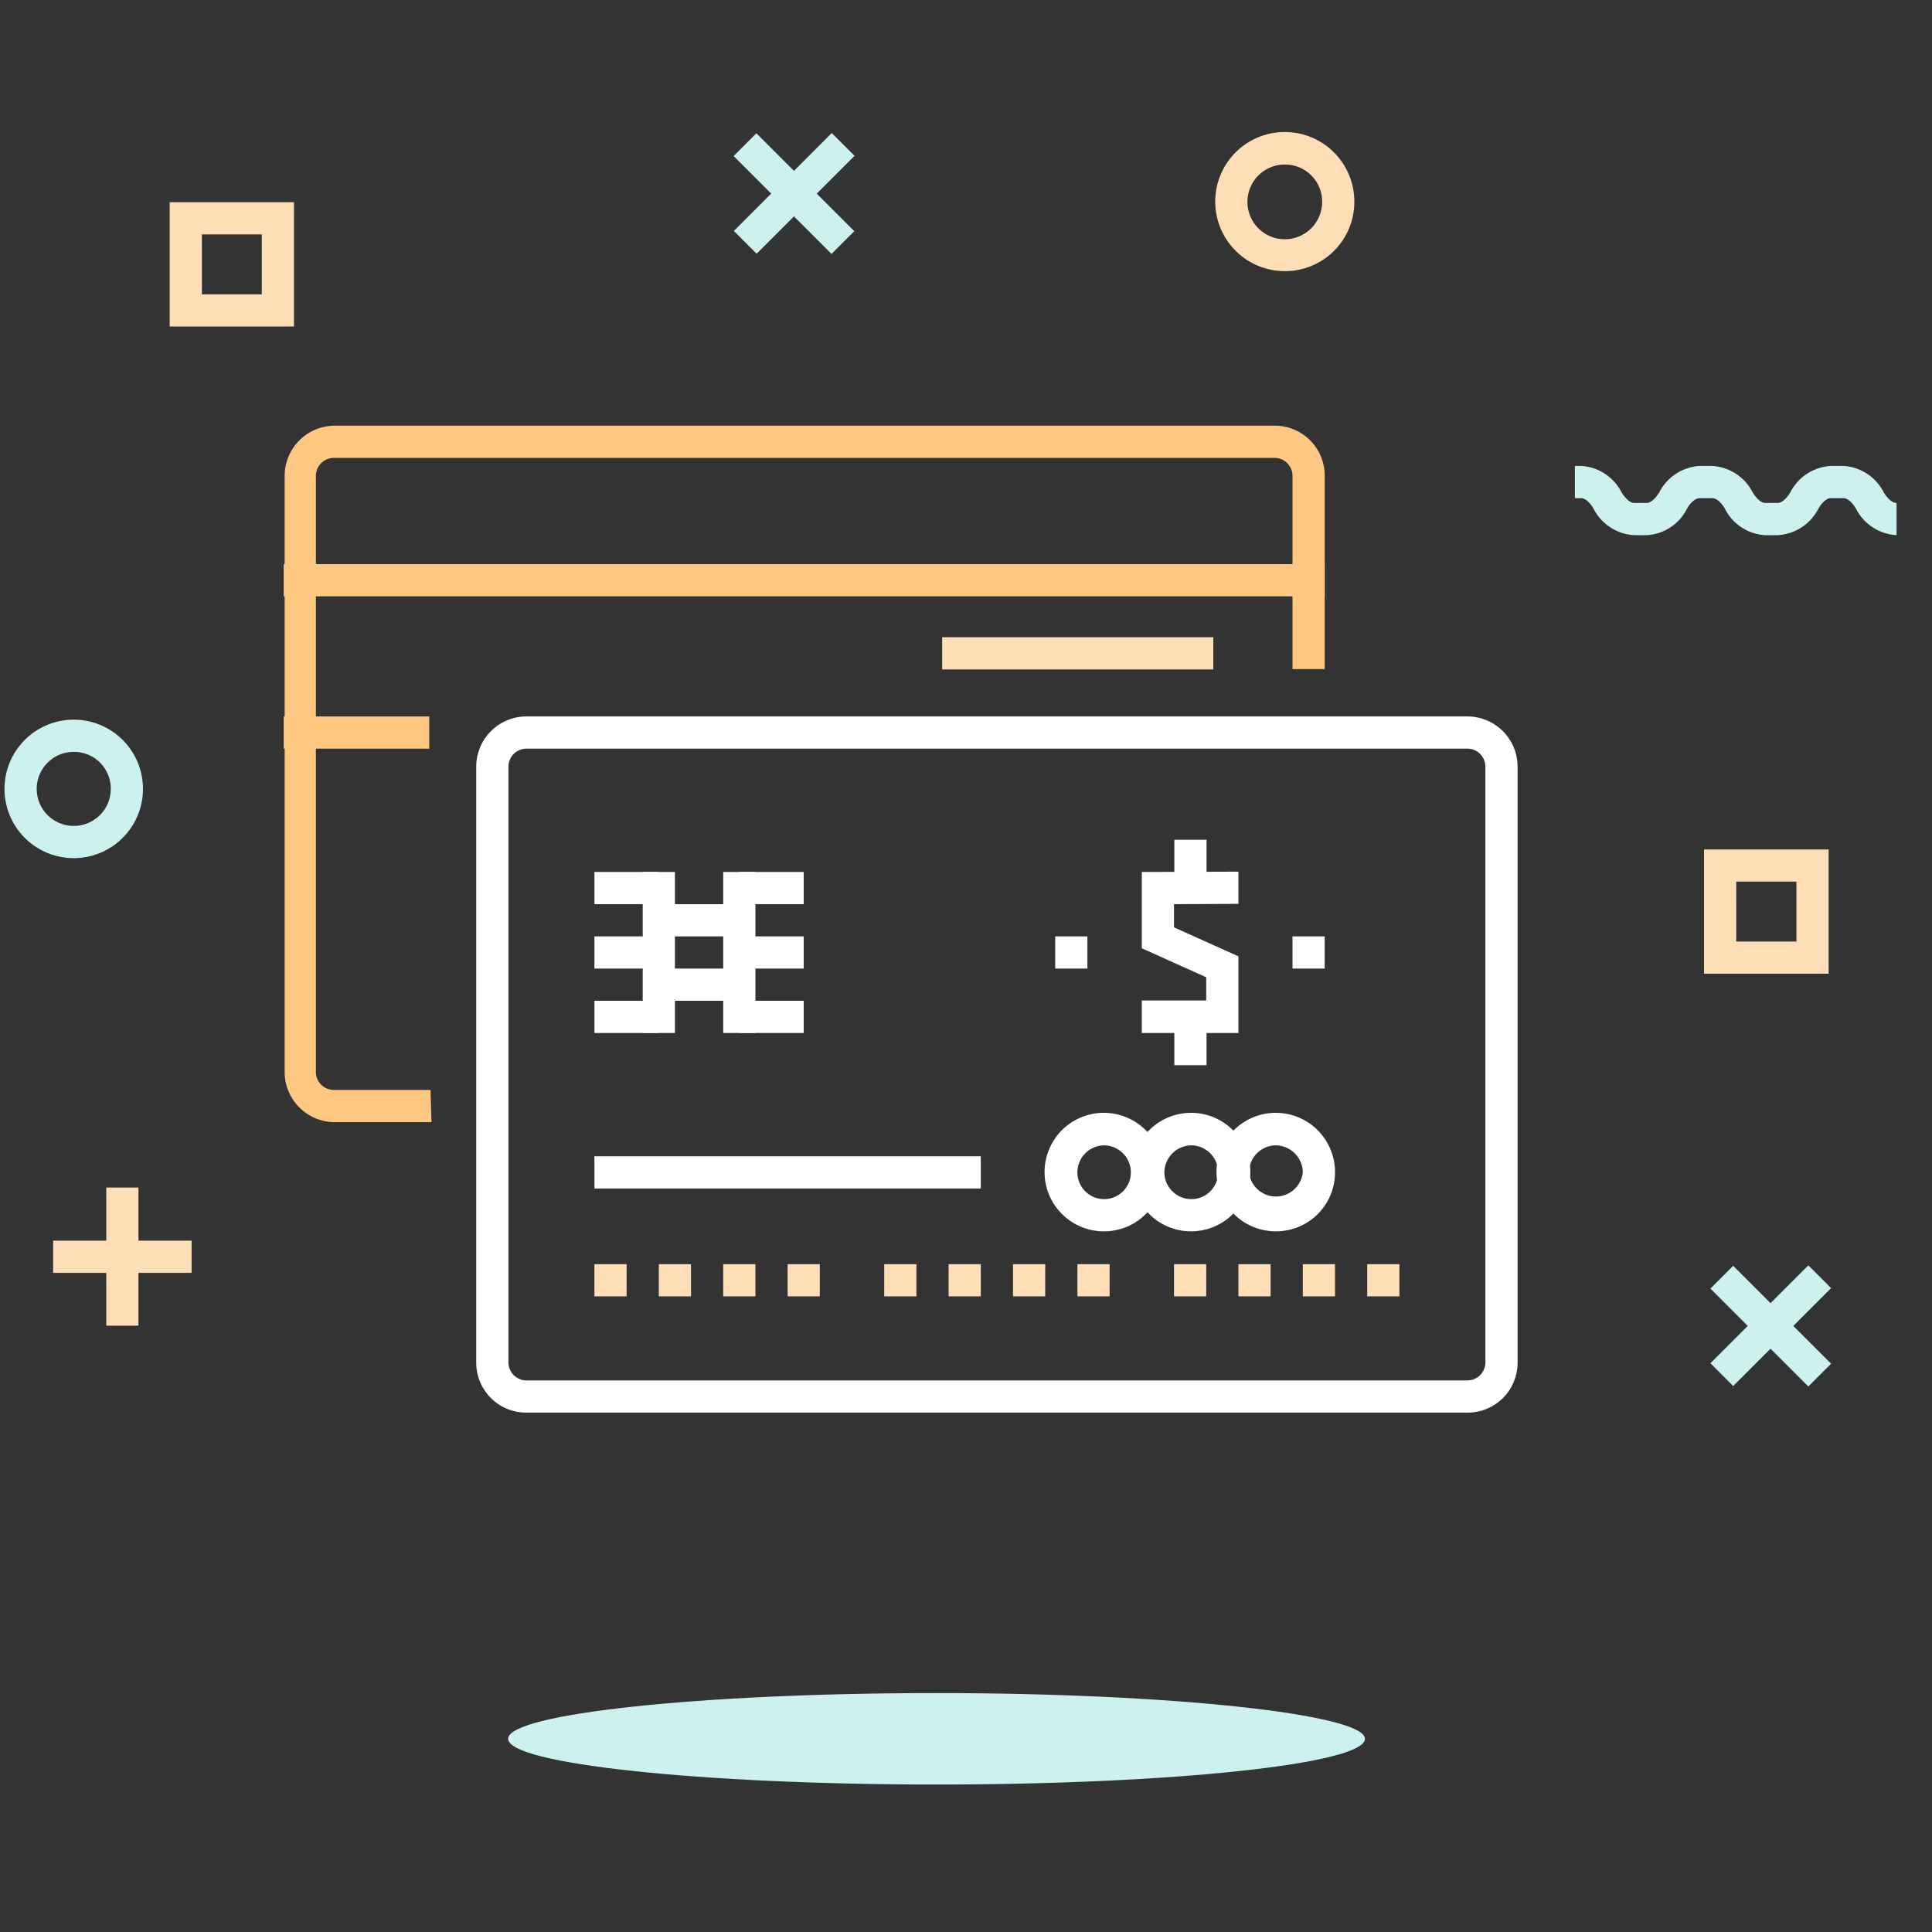 <svg id="Layer_1" data-name="Layer 1" xmlns="http://www.w3.org/2000/svg" viewBox="0 0 60 60"><rect x="0" y="0" width="60" height="60" fill="#333333" stroke="none"/><defs><style>.cls-1{fill:#fedeb6;}.cls-2{fill:#cdf1ef;}.cls-3{fill:#ffc882;}.cls-4{fill:#fff;}</style></defs><title>Credit Cards- On Dark</title><rect class="cls-1" x="3.3" y="36.88" width="1" height="4.29"/><rect class="cls-1" x="1.65" y="38.53" width="4.3" height="1"/><rect class="cls-2" x="54.49" y="39.03" width="1" height="4.3" transform="translate(-13.01 50.95) rotate(-45)"/><rect class="cls-2" x="52.85" y="40.67" width="4.3" height="1" transform="translate(-13.01 50.95) rotate(-45)"/><rect class="cls-2" x="24.16" y="3.86" width="1" height="4.3" transform="translate(2.97 19.2) rotate(-45)"/><rect class="cls-2" x="22.52" y="5.51" width="4.3" height="1" transform="translate(2.97 19.2) rotate(-45)"/><path class="cls-2" d="M58.9,16.62a1.51,1.51,0,0,1-1.26-.82c-.12-.21-.27-.33-.39-.33h-.39c-.12,0-.27.12-.39.33a1.51,1.51,0,0,1-1.26.82h-.39a1.49,1.49,0,0,1-1.25-.82c-.12-.21-.27-.33-.4-.33h-.38c-.13,0-.28.12-.4.33a1.49,1.49,0,0,1-1.25.82h-.39a1.51,1.51,0,0,1-1.26-.82c-.12-.21-.27-.33-.39-.33h-.19v-1h.19a1.51,1.51,0,0,1,1.26.82c.12.2.27.33.39.33h.39c.12,0,.27-.13.39-.33a1.51,1.51,0,0,1,1.26-.82h.38a1.51,1.51,0,0,1,1.26.82c.12.2.27.33.39.33h.39c.12,0,.27-.13.39-.33a1.51,1.51,0,0,1,1.26-.82h.39a1.5,1.5,0,0,1,1.25.82c.12.2.27.33.4.33Z"/><path class="cls-1" d="M39.91,8.42a2.16,2.16,0,1,1,2.15-2.15A2.15,2.15,0,0,1,39.91,8.42Zm0-3.31a1.16,1.16,0,1,0,1.15,1.16A1.15,1.15,0,0,0,39.91,5.11Z"/><path class="cls-2" d="M2.29,26.65A2.15,2.15,0,1,1,4.44,24.5,2.15,2.15,0,0,1,2.29,26.65Zm0-3.3A1.15,1.15,0,1,0,3.44,24.5,1.14,1.14,0,0,0,2.29,23.35Z"/><path class="cls-1" d="M9.13,10.14H5.27V6.28H9.13Zm-2.86-1H8.13V7.28H6.27Z"/><path class="cls-1" d="M56.79,30.24H52.92V26.38h3.87Zm-2.87-1h1.87V27.38H53.92Z"/><path class="cls-3" d="M13.4,34.85h-3a1.56,1.56,0,0,1-1.56-1.56V14.78a1.56,1.56,0,0,1,1.56-1.56H39.59a1.55,1.55,0,0,1,1.55,1.56v6h-1v-6a.56.56,0,0,0-.55-.56H10.37a.56.56,0,0,0-.56.56V33.29a.56.56,0,0,0,.56.56h3Z"/><rect class="cls-3" x="8.81" y="17.52" width="32.33" height="1"/><rect class="cls-3" x="8.81" y="22.25" width="4.52" height="1"/><path class="cls-4" d="M45.57,43.87H16.35a1.55,1.55,0,0,1-1.56-1.55V23.8a1.56,1.56,0,0,1,1.56-1.55H45.57a1.56,1.56,0,0,1,1.56,1.55V42.32A1.55,1.55,0,0,1,45.57,43.87ZM16.35,23.25a.56.56,0,0,0-.56.55V42.32a.56.56,0,0,0,.56.55H45.57a.56.56,0,0,0,.56-.55V23.8a.56.56,0,0,0-.56-.55Z"/><rect class="cls-4" x="18.46" y="35.91" width="12" height="1"/><rect class="cls-4" x="32.77" y="29.08" width="1" height="1"/><rect class="cls-1" x="18.46" y="39.26" width="1" height="1"/><rect class="cls-1" x="20.46" y="39.26" width="1" height="1"/><rect class="cls-1" x="22.46" y="39.26" width="1" height="1"/><rect class="cls-1" x="24.46" y="39.26" width="1" height="1"/><rect class="cls-1" x="27.46" y="39.26" width="1" height="1"/><rect class="cls-1" x="29.46" y="39.26" width="1" height="1"/><rect class="cls-1" x="31.46" y="39.26" width="1" height="1"/><rect class="cls-1" x="33.46" y="39.26" width="1" height="1"/><rect class="cls-1" x="36.46" y="39.26" width="1" height="1"/><rect class="cls-1" x="38.46" y="39.26" width="1" height="1"/><rect class="cls-1" x="40.46" y="39.26" width="1" height="1"/><rect class="cls-1" x="42.46" y="39.26" width="1" height="1"/><rect class="cls-4" x="40.14" y="29.08" width="1" height="1"/><path class="cls-4" d="M34.29,38.24a1.84,1.84,0,1,1,1.83-1.83A1.83,1.83,0,0,1,34.29,38.24Zm0-2.67a.84.84,0,0,0-.83.84.83.83,0,1,0,1.66,0A.84.84,0,0,0,34.29,35.57Z"/><path class="cls-4" d="M37,38.24a1.84,1.84,0,1,1,1.83-1.83A1.84,1.84,0,0,1,37,38.24Zm0-2.67a.85.85,0,0,0-.84.84.84.84,0,0,0,.84.83.83.83,0,0,0,.83-.83A.84.84,0,0,0,37,35.57Z"/><path class="cls-4" d="M39.62,38.24a1.84,1.84,0,1,1,1.84-1.83A1.83,1.83,0,0,1,39.62,38.24Zm0-2.67a.84.84,0,0,0-.83.84.84.84,0,0,0,1.67,0A.85.85,0,0,0,39.62,35.57Z"/><rect class="cls-1" x="29.26" y="19.79" width="8.42" height="1"/><rect class="cls-4" x="20.46" y="28.08" width="2.5" height="1"/><rect class="cls-4" x="20.46" y="30.08" width="2.5" height="1"/><rect class="cls-4" x="22.96" y="27.08" width="2" height="1"/><rect class="cls-4" x="22.96" y="29.08" width="2" height="1"/><rect class="cls-4" x="22.96" y="31.08" width="2" height="1"/><rect class="cls-4" x="22.46" y="27.08" width="1" height="5"/><rect class="cls-4" x="18.46" y="31.08" width="2" height="1"/><rect class="cls-4" x="18.46" y="29.08" width="2" height="1"/><rect class="cls-4" x="18.46" y="27.08" width="2" height="1"/><rect class="cls-4" x="19.96" y="27.08" width="1" height="5"/><polygon class="cls-4" points="38.46 32.08 35.46 32.08 35.46 31.07 37.46 31.07 37.46 30.35 35.46 29.45 35.46 27.08 38.46 27.07 38.46 28.07 36.46 28.08 36.46 28.8 38.46 29.7 38.46 32.08"/><rect class="cls-4" x="36.47" y="31.58" width="1" height="1.5"/><rect class="cls-4" x="36.47" y="26.08" width="1" height="1.5"/><path class="cls-2" d="M42.39,54c0,.78-6,1.42-13.31,1.42s-13.3-.64-13.3-1.42,6-1.42,13.3-1.42S42.39,53.24,42.39,54Z"/></svg>